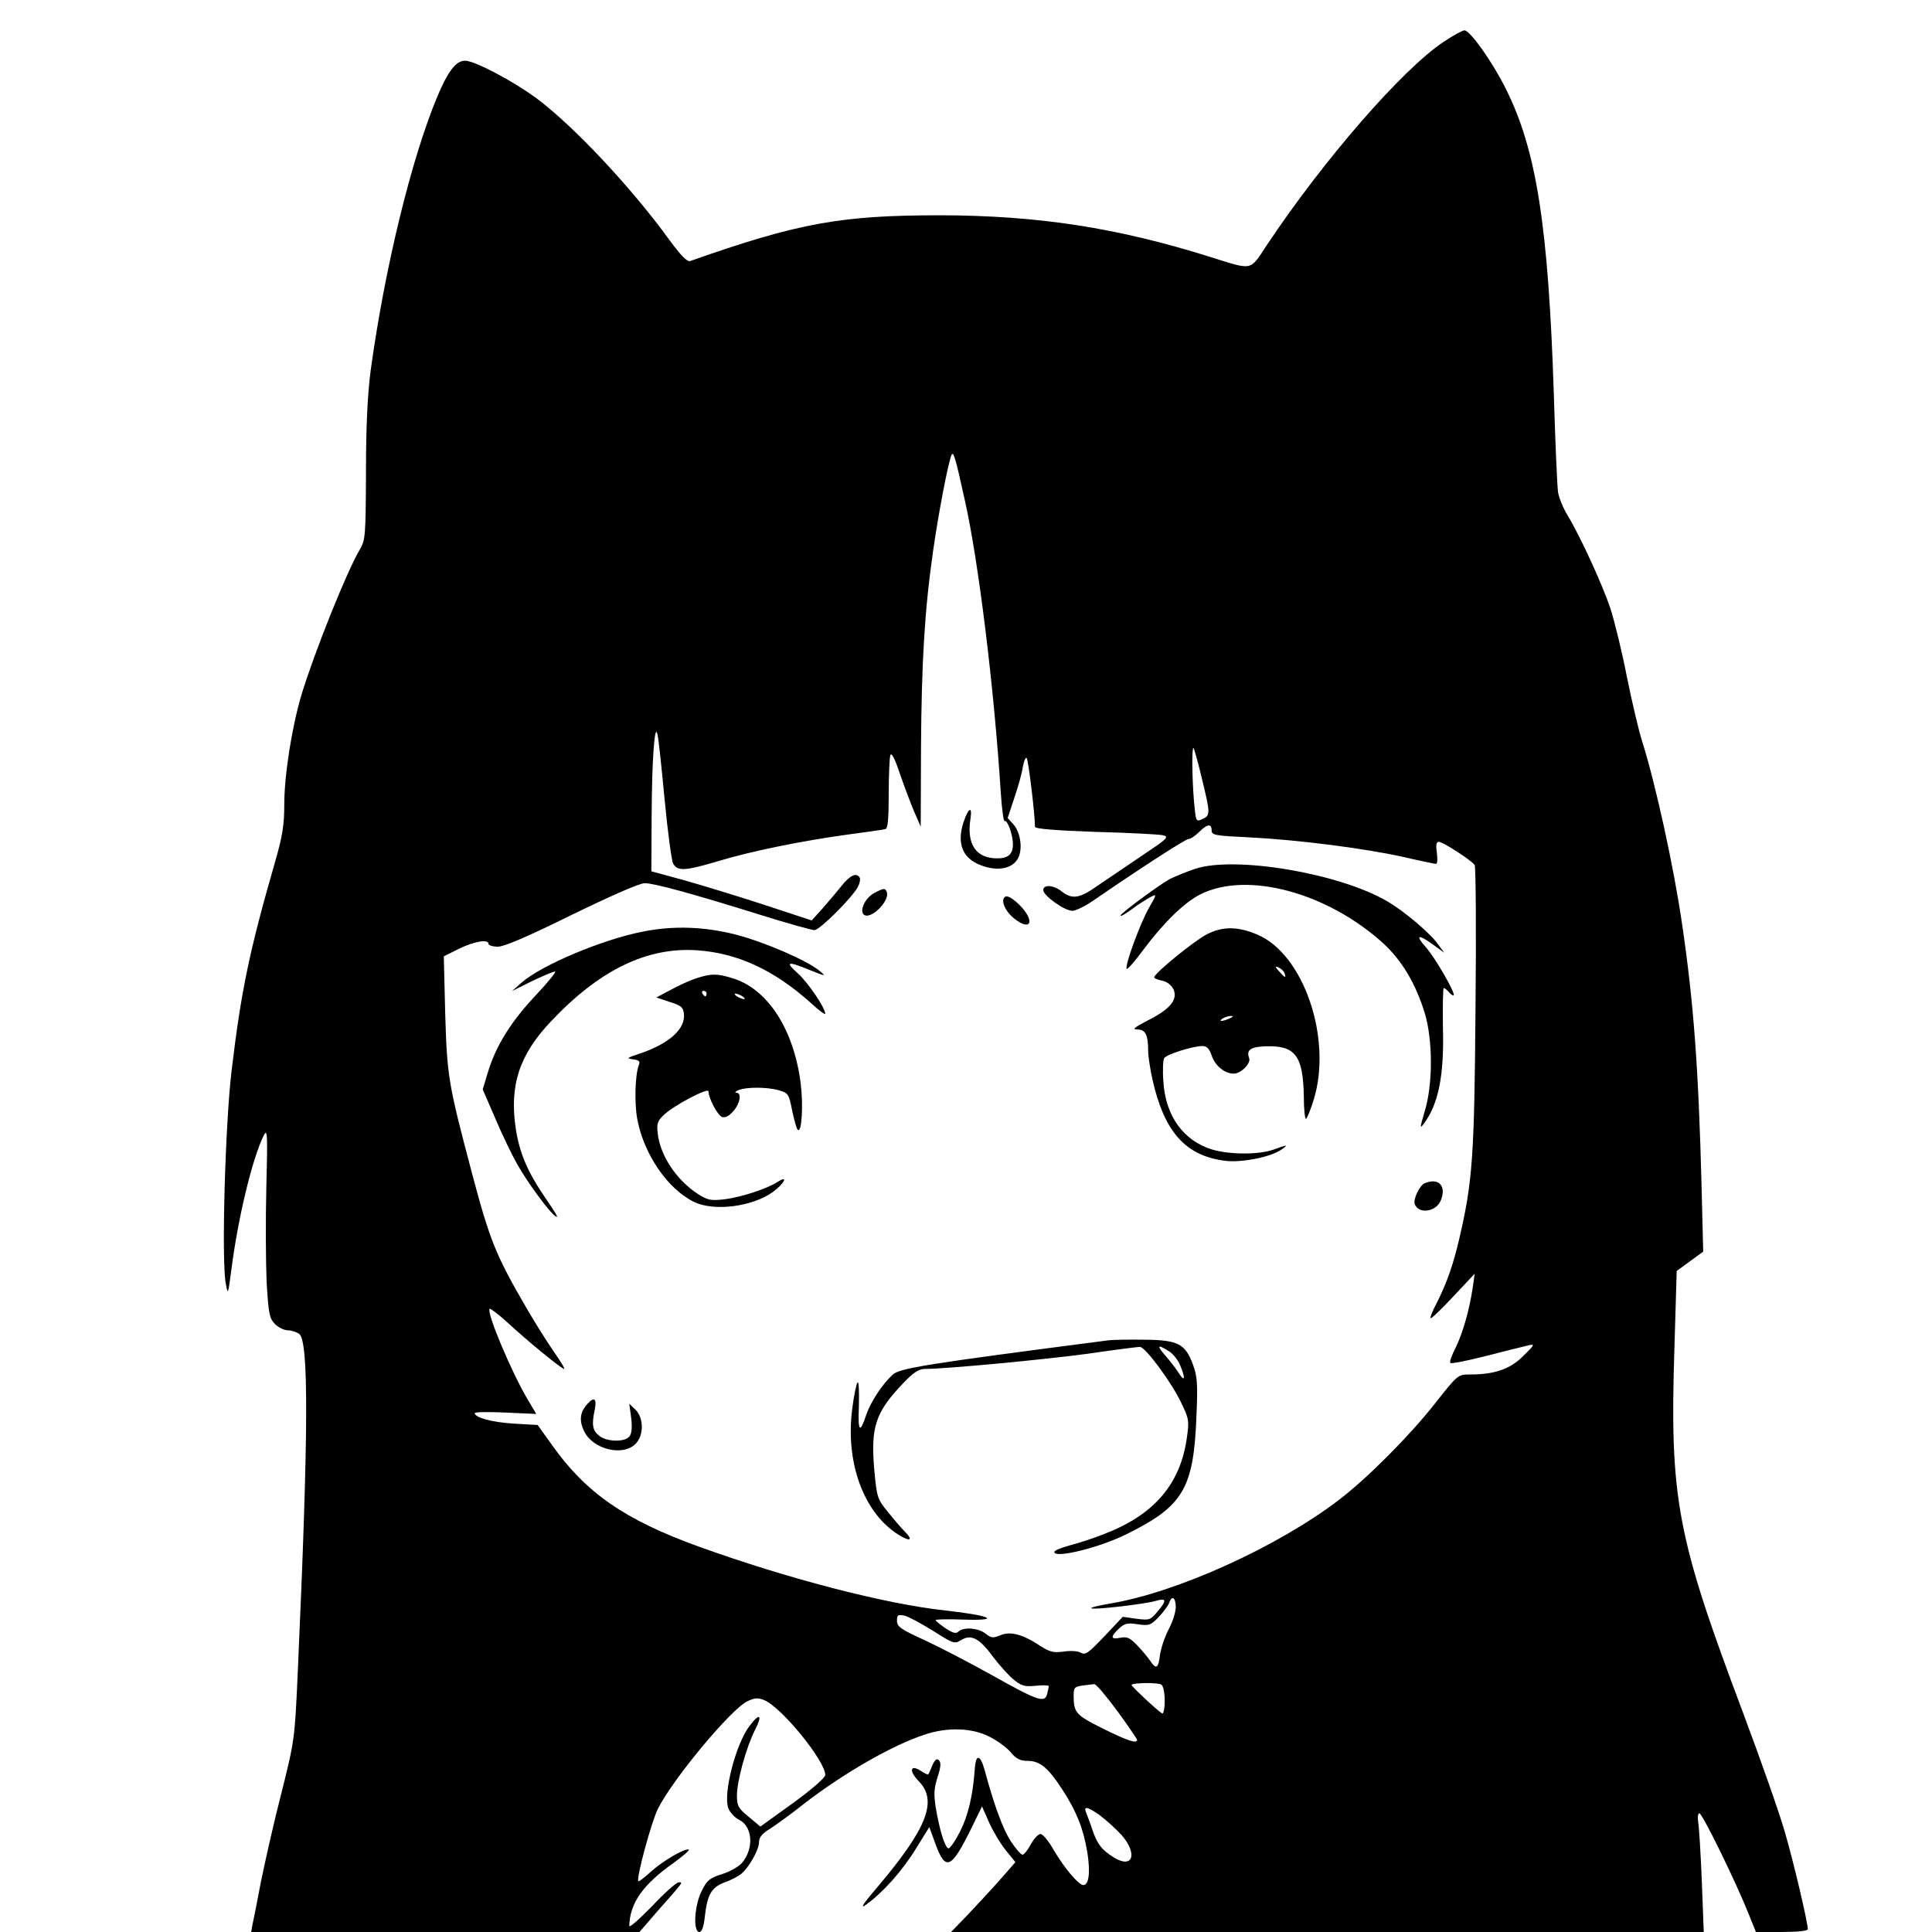 <?xml version="1.0" standalone="no"?>
<!DOCTYPE svg PUBLIC "-//W3C//DTD SVG 20010904//EN"
 "http://www.w3.org/TR/2001/REC-SVG-20010904/DTD/svg10.dtd">
<svg version="1.0" xmlns="http://www.w3.org/2000/svg"
 width="700pt" height="700pt" viewBox="0 0 700 700"
 preserveAspectRatio="xMidYMid meet">
<g transform="translate(0,700) scale(0.1,-0.1)"
fill="#000000" stroke="none">
<path d="M5230 6848 c-149 -99 -435 -428 -640 -736 -63 -95 -48 -92 -205 -43
-337 106 -623 150 -976 151 -362 0 -514 -27 -909 -166 -10 -3 -33 20 -72 73
-138 191 -348 415 -483 516 -85 63 -225 137 -260 137 -33 0 -62 -38 -101 -131
-94 -226 -190 -620 -241 -991 -11 -85 -17 -198 -17 -368 -1 -234 -2 -247 -23
-282 -47 -80 -163 -369 -210 -523 -35 -116 -63 -293 -63 -399 0 -75 -6 -114
-34 -211 -92 -320 -122 -462 -157 -755 -23 -192 -37 -689 -21 -770 8 -44 8
-43 21 55 24 185 75 396 116 480 14 27 15 10 10 -186 -3 -119 -2 -274 1 -344
7 -116 10 -131 30 -152 13 -13 34 -23 47 -23 13 0 31 -6 41 -13 35 -26 34
-355 -5 -1222 -11 -249 -12 -251 -59 -440 -27 -104 -60 -251 -75 -325 -14 -74
-28 -145 -31 -157 l-4 -23 703 0 704 0 63 73 c100 113 95 107 79 107 -8 0 -51
-38 -96 -86 -46 -47 -83 -80 -83 -72 2 83 50 151 163 230 31 23 55 43 53 46
-10 9 -94 -40 -136 -78 -24 -22 -45 -38 -47 -36 -9 9 48 218 71 263 55 109
265 361 324 389 27 13 39 13 61 4 63 -26 221 -220 221 -271 0 -10 -47 -51
-117 -102 l-118 -85 -42 35 c-38 31 -43 40 -43 77 0 53 33 173 65 237 29 56
18 65 -19 16 -50 -65 -97 -247 -77 -299 6 -15 23 -34 40 -42 48 -25 53 -103
10 -155 -11 -13 -43 -32 -72 -41 -45 -14 -55 -22 -74 -60 -27 -52 -33 -150 -9
-150 9 0 16 19 20 58 9 78 24 104 72 122 23 8 49 22 59 30 29 24 65 88 65 115
0 18 11 32 43 51 23 15 78 55 122 90 140 108 318 211 435 249 82 28 173 25
236 -8 28 -14 63 -40 77 -57 19 -23 34 -30 60 -30 45 0 75 -25 126 -104 51
-78 77 -143 91 -230 11 -71 5 -116 -15 -116 -17 0 -70 63 -109 130 -17 30 -38
55 -46 55 -8 0 -24 -17 -35 -37 -11 -21 -25 -38 -30 -38 -6 0 -25 22 -43 49
-29 46 -60 130 -94 256 -16 58 -32 62 -36 8 -7 -99 -24 -171 -54 -230 -18 -35
-37 -62 -42 -60 -13 4 -33 71 -46 150 -7 46 -6 68 7 108 12 37 13 53 5 61 -8
8 -14 3 -24 -18 -6 -16 -13 -31 -15 -33 -1 -2 -14 4 -27 13 -39 25 -43 -1 -7
-38 69 -71 30 -170 -148 -381 -55 -64 -67 -83 -43 -66 59 42 131 122 180 202
l49 79 22 -60 c37 -101 57 -93 130 55 l39 80 26 -59 c15 -33 42 -78 61 -101
l34 -42 -56 -64 c-31 -35 -84 -92 -117 -127 l-60 -62 1363 0 1364 0 -7 183
c-4 100 -10 197 -13 214 -3 18 -1 33 4 33 11 0 133 -250 178 -363 l27 -67 94
0 c57 0 94 4 94 10 0 25 -52 246 -84 355 -19 66 -86 257 -149 425 -243 646
-268 777 -250 1335 l8 270 48 35 48 35 -6 240 c-11 426 -29 667 -71 950 -30
206 -96 506 -143 655 -12 36 -37 142 -56 235 -18 94 -46 206 -60 250 -30 89
-110 263 -155 337 -16 26 -32 65 -35 85 -3 21 -10 178 -15 349 -20 616 -63
891 -175 1114 -49 98 -129 210 -149 210 -7 0 -42 -19 -76 -42z m-1735 -1657
c50 -220 107 -684 131 -1063 4 -59 10 -105 14 -103 10 6 30 -50 30 -84 0 -36
-17 -51 -57 -51 -76 0 -111 50 -97 142 8 49 -7 43 -25 -11 -25 -77 -4 -131 63
-156 57 -22 110 -14 132 21 21 32 13 98 -15 128 l-20 22 24 73 c14 40 28 91
31 113 4 21 10 36 14 31 6 -6 30 -205 30 -249 0 -7 78 -13 218 -18 119 -3 229
-9 244 -12 26 -6 20 -11 -80 -78 -59 -40 -131 -89 -161 -109 -60 -42 -87 -46
-124 -17 -30 24 -67 26 -67 5 0 -20 77 -75 105 -75 13 0 47 17 76 37 163 112
334 223 345 223 7 0 24 11 38 25 30 30 46 32 46 6 0 -17 12 -19 138 -25 177
-9 418 -40 557 -71 60 -14 114 -25 118 -25 5 0 6 18 3 40 -4 28 -2 40 7 40 15
0 118 -67 130 -84 4 -6 6 -240 3 -521 -4 -537 -11 -627 -58 -830 -23 -99 -46
-164 -84 -239 -14 -26 -23 -50 -21 -52 3 -3 39 32 82 78 l78 83 -7 -50 c-12
-81 -36 -165 -62 -218 -14 -27 -23 -52 -19 -55 3 -4 63 8 133 26 70 18 138 35
152 38 22 5 19 0 -21 -39 -48 -48 -104 -67 -193 -67 -44 0 -44 0 -129 -108
-91 -115 -243 -268 -344 -345 -223 -171 -589 -337 -831 -377 -40 -7 -71 -14
-68 -17 6 -7 194 15 235 27 38 11 39 1 4 -40 -25 -30 -29 -31 -76 -25 l-49 7
-67 -71 c-57 -60 -69 -69 -85 -59 -10 6 -37 8 -63 4 -37 -5 -50 -1 -83 20 -63
42 -109 55 -146 39 -26 -11 -33 -10 -53 6 -26 21 -81 25 -99 7 -8 -8 -20 -5
-47 13 -19 13 -35 26 -35 29 0 3 44 4 97 2 144 -5 107 14 -62 33 -217 23 -574
116 -895 232 -265 96 -406 193 -529 366 l-53 74 -87 5 c-80 5 -141 22 -141 38
0 4 50 5 112 2 l111 -5 -32 54 c-58 98 -149 314 -137 327 3 2 32 -20 64 -49
72 -67 197 -169 206 -169 4 0 -13 28 -37 62 -24 35 -69 106 -99 158 -110 189
-133 244 -197 486 -87 328 -91 352 -98 584 l-5 205 56 28 c57 27 106 35 106
17 0 -5 15 -10 34 -10 23 0 109 37 267 115 144 70 246 115 265 115 35 0 173
-38 423 -116 96 -30 182 -54 192 -54 19 0 136 117 157 156 7 13 10 29 7 34
-12 20 -35 9 -67 -31 -18 -23 -50 -60 -70 -83 l-37 -41 -173 57 c-95 31 -226
71 -290 89 l-118 32 1 196 c1 211 11 344 21 301 4 -14 15 -120 26 -236 11
-116 25 -221 31 -233 16 -28 42 -27 160 8 125 38 311 75 471 97 69 9 131 18
138 20 9 2 12 37 12 128 0 68 3 132 6 140 4 11 17 -14 34 -66 16 -46 39 -108
52 -138 l24 -55 1 285 c2 311 13 500 44 715 19 133 53 312 66 345 7 18 14 -4
48 -159z m859 -1009 c32 -132 32 -136 2 -150 -23 -10 -23 -10 -30 65 -7 86 -8
193 -2 193 2 0 16 -49 30 -108z m-94 -3005 c0 -17 -11 -53 -25 -79 -14 -26
-28 -68 -32 -93 -6 -51 -14 -55 -36 -22 -8 12 -29 37 -47 56 -26 27 -37 32
-61 27 -35 -7 -37 3 -5 33 20 19 31 22 68 16 41 -6 47 -4 76 26 17 18 34 41
38 51 9 29 24 21 24 -15z m-879 -86 c74 -47 77 -48 102 -33 36 22 66 6 115
-61 22 -29 55 -66 73 -81 29 -24 40 -28 81 -24 26 3 48 2 48 -1 0 -3 -3 -16
-6 -29 -9 -33 -33 -25 -199 68 -77 43 -186 100 -242 126 -90 41 -103 50 -103
72 0 21 3 23 28 18 15 -4 61 -29 103 -55z m839 -253 c0 -27 -4 -48 -9 -46 -11
4 -111 97 -111 103 0 8 96 10 108 1 7 -5 12 -30 12 -58z m-172 -37 c40 -55 72
-102 72 -105 0 -15 -37 -2 -124 41 -98 49 -106 57 -106 120 0 28 3 32 33 36
17 2 37 5 42 5 6 1 43 -43 83 -97z m-62 -379 c21 -16 56 -47 77 -70 60 -68 42
-125 -27 -82 -44 27 -60 48 -78 100 -8 25 -19 53 -23 63 -10 25 6 21 51 -11z"/>
<path d="M4330 3852 c-30 -10 -71 -27 -90 -36 -36 -19 -180 -125 -180 -133 0
-5 16 4 55 33 17 12 41 27 54 34 23 12 23 11 -7 -41 -31 -55 -86 -204 -80
-219 2 -5 30 27 63 72 72 96 146 168 203 197 169 86 461 8 665 -178 66 -61
116 -144 149 -251 30 -99 30 -262 -1 -360 -15 -51 -17 -61 -5 -45 55 71 77
175 72 353 -1 78 0 142 3 142 4 0 12 -7 19 -15 7 -9 15 -13 17 -11 7 7 -67
136 -100 173 -40 45 -30 50 23 12 l43 -31 -23 31 c-27 39 -124 121 -183 155
-173 102 -553 166 -697 118z"/>
<path d="M3167 3764 c-32 -17 -53 -62 -38 -77 23 -23 96 48 84 81 -6 15 -11
15 -46 -4z"/>
<path d="M3642 3751 c-18 -11 -1 -53 34 -80 61 -48 75 -6 16 52 -24 23 -42 33
-50 28z"/>
<path d="M2326 3624 c-146 -29 -364 -121 -436 -184 l-35 -31 72 36 c40 19 78
35 84 35 6 0 -24 -37 -67 -83 -91 -96 -146 -184 -175 -278 l-20 -66 45 -104
c24 -57 60 -132 80 -167 36 -65 118 -176 138 -188 13 -9 9 0 -45 79 -57 85
-85 152 -98 236 -24 157 12 269 127 390 175 186 347 270 529 258 147 -10 279
-71 413 -191 28 -26 52 -44 52 -39 0 21 -62 113 -99 146 -48 43 -39 46 44 12
57 -23 59 -23 35 -3 -45 38 -203 106 -305 132 -114 29 -227 33 -339 10z"/>
<path d="M4373 3615 c-45 -23 -182 -134 -191 -155 -1 -4 11 -10 28 -13 19 -4
34 -16 42 -32 16 -37 -13 -72 -93 -112 -50 -26 -58 -33 -38 -33 29 0 39 -19
39 -78 0 -18 7 -65 16 -105 43 -190 121 -276 265 -293 59 -7 164 14 202 41 26
18 23 19 -28 0 -53 -19 -159 -19 -223 0 -105 32 -170 123 -177 248 -3 40 -1
77 3 83 8 14 105 44 138 44 17 0 25 -9 34 -34 12 -37 47 -66 80 -66 26 0 63
37 56 56 -11 29 4 41 58 43 109 4 137 -33 140 -180 0 -48 4 -85 8 -83 4 3 17
34 28 70 68 222 -37 528 -205 598 -71 30 -125 30 -182 1z m281 -141 c7 -19 2
-18 -19 6 -16 17 -16 20 -3 15 9 -4 19 -13 22 -21z m-199 -164 c-27 -12 -43
-12 -25 0 8 5 22 9 30 9 10 0 8 -3 -5 -9z"/>
<path d="M2524 3456 c-22 -7 -64 -26 -93 -42 l-53 -28 48 -16 c42 -13 49 -19
52 -43 6 -55 -53 -108 -159 -144 -48 -16 -51 -18 -26 -21 22 -3 27 -7 22 -20
-14 -34 -17 -138 -6 -197 24 -128 111 -254 206 -300 73 -35 211 -17 285 36 42
31 58 63 18 37 -39 -25 -130 -55 -191 -63 -53 -6 -62 -4 -100 20 -77 51 -135
138 -144 219 -4 35 -1 45 24 68 35 33 160 99 160 84 0 -25 33 -87 49 -93 12
-4 25 3 41 21 25 29 31 66 11 67 -7 0 -4 4 7 9 28 12 103 12 146 0 35 -10 37
-13 49 -73 7 -34 16 -66 20 -70 15 -16 21 88 11 168 -25 196 -120 343 -248
381 -55 17 -75 17 -129 0z m36 -56 c0 -5 -2 -10 -4 -10 -3 0 -8 5 -11 10 -3 6
-1 10 4 10 6 0 11 -4 11 -10z m130 -10 c8 -5 11 -10 5 -10 -5 0 -17 5 -25 10
-8 5 -10 10 -5 10 6 0 17 -5 25 -10z"/>
<path d="M5162 2713 c-18 -7 -43 -59 -36 -76 14 -37 77 -28 94 13 22 53 -7 84
-58 63z"/>
<path d="M4010 2143 c-655 -85 -751 -100 -776 -124 -38 -35 -79 -98 -95 -144
-24 -72 -31 -63 -27 32 1 51 0 89 -5 84 -4 -4 -13 -46 -19 -94 -26 -195 41
-379 168 -458 42 -26 54 -20 22 12 -13 13 -41 46 -62 72 -37 46 -39 52 -48
148 -14 159 3 212 107 320 34 36 55 49 75 49 76 0 435 34 590 55 96 14 182 25
190 25 20 0 116 -130 151 -205 27 -56 28 -64 19 -126 -24 -168 -120 -279 -302
-348 -40 -16 -97 -34 -125 -41 -29 -8 -53 -18 -53 -23 0 -25 166 16 265 66
203 101 240 165 250 427 5 114 3 143 -12 184 -28 77 -54 91 -176 92 -56 1
-118 0 -137 -3z m227 -40 c14 -9 32 -32 39 -50 20 -47 17 -63 -5 -28 -11 17
-31 43 -45 59 -37 42 -34 48 11 19z"/>
<path d="M2128 1913 c-27 -30 -30 -60 -12 -98 31 -66 140 -93 186 -47 31 30
31 93 1 124 l-23 22 7 -52 c4 -35 2 -57 -7 -67 -17 -21 -83 -19 -109 3 -24 19
-28 39 -16 95 8 40 -2 48 -27 20z"/>
</g>
</svg>
